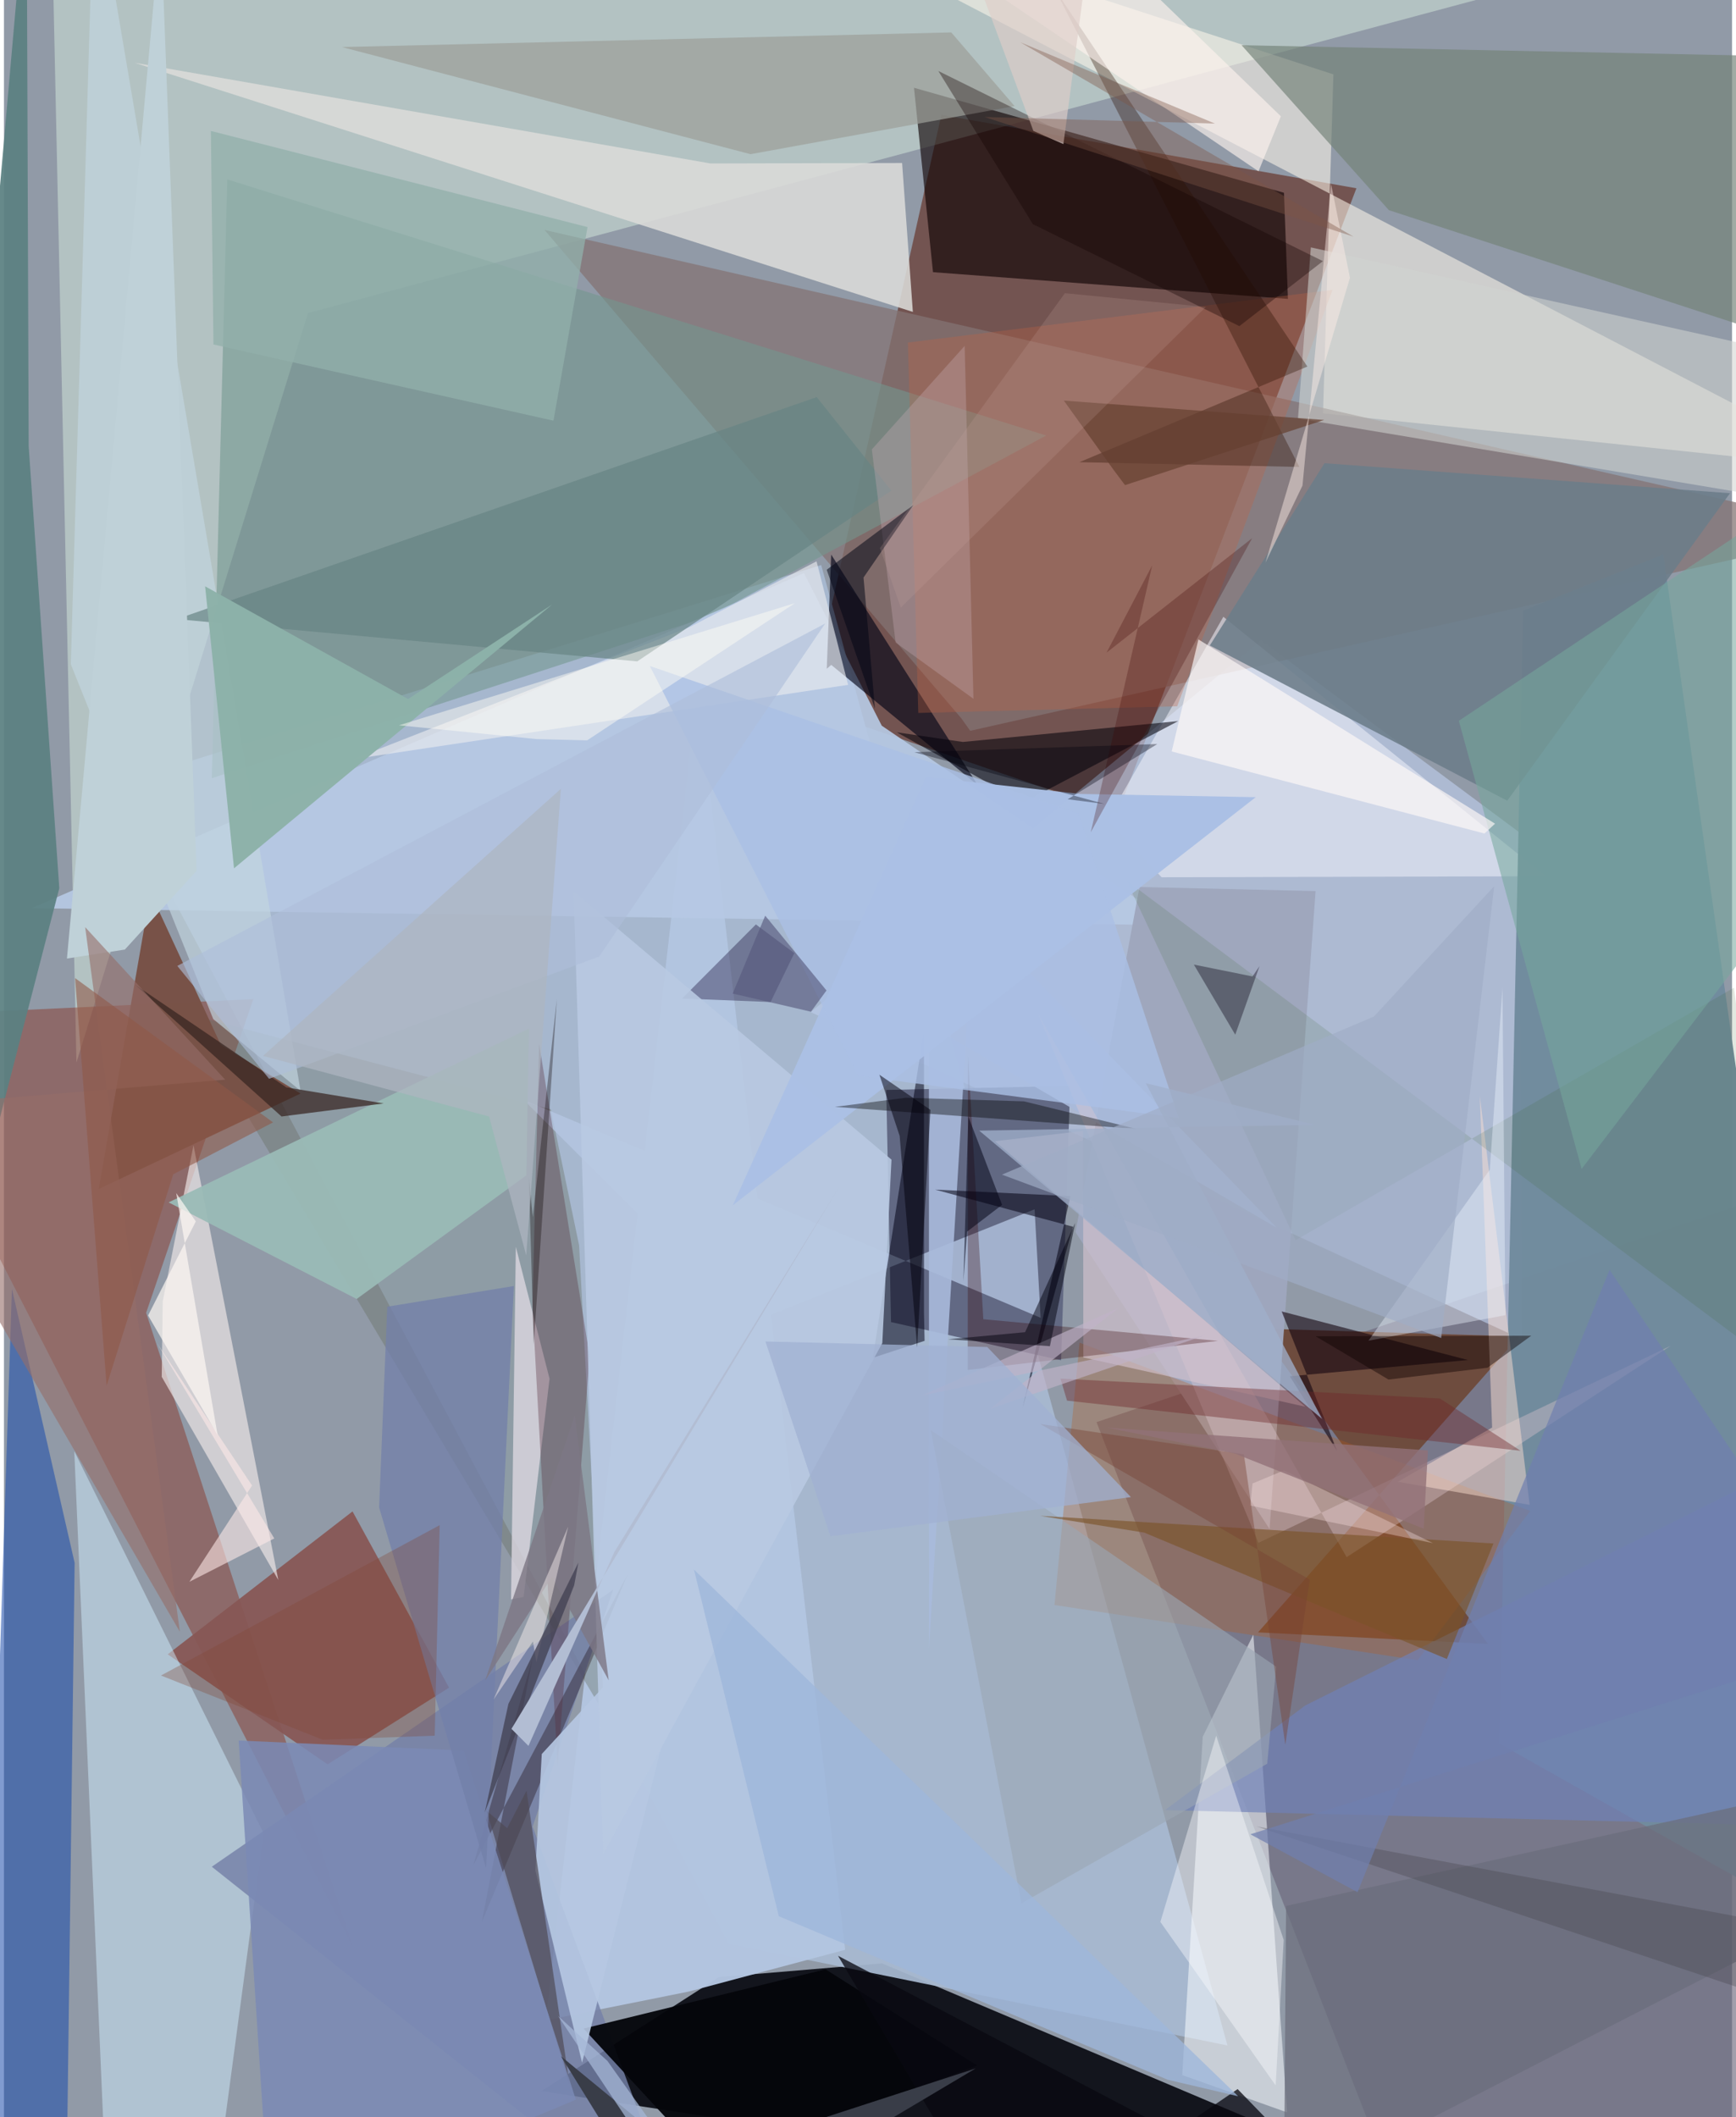 <svg xmlns="http://www.w3.org/2000/svg" width="228" height="278" viewBox="0 0 836 1024"><path fill="#919aa7" d="M0 0h836v1024H0z"/><path fill="#11121a" fill-opacity=".973" d="M260.01 1011.386l85.918-55.143 78.859-6.63L747.759 1086z"/><path fill="#571400" fill-opacity=".518" d="M453.5 55.555l-64.14 286.58 149.385 51.073L654.28 91.062z"/><path fill="#a7b9d1" fill-opacity=".933" d="M52.646 379.743l297.93 560.402 241.307 49.172-196.526-716.025z"/><path fill="#696378" fill-opacity=".62" d="M850.805 579.17L528.553 687.834 683.216 1086H898z"/><path fill="#bccbe9" fill-opacity=".643" d="M608.132 309.674L390.287 489.527l343.918 158.168-1.165-245.155z"/><path fill="#e4fcea" fill-opacity=".408" d="M23.618-16.716L35.07 513.857 147.062 151.39 898-49.827z"/><path fill="#881e08" fill-opacity=".38" d="M120.62 483.255l-51.84 151.71L168.957 942.1-62 491.854z"/><path fill="#0d0003" fill-opacity=".624" d="M619.235 93.235L440.251 42.451l9.193 89.188 171.708 12.92z"/><path fill="#626983" fill-opacity=".992" d="M511.406 657.931l-82.274-18.49-2.305-112.276 88.972-1.954z"/><path fill="#fff7eb" fill-opacity=".557" d="M342.273-62L643.15 35.977l-5.021 163.926L898 227.168z"/><path fill="#875755" fill-opacity=".933" d="M79.222 800.138l89.407-69.121 46.695 85.243-58.75 37.1z"/><path fill="#847374" fill-opacity=".737" d="M463.23 347.533l4.216 5.926L898 256.737l-636.495-145.53z"/><path fill="#d0edfd" fill-opacity=".498" d="M50.6 1086l50.637-17.866 24.301-181.57-91.52-184.687z"/><path fill="#b3c6e2" fill-opacity=".965" d="M262.078 977.134L335.57 332.08l71.382 610.962-75.632 20.202z"/><path fill="#6e4c3e" fill-opacity=".992" d="M606.484 642.535l126.464 3.858-126.254 143.13 111.215 5.573z"/><path fill="#f7fcff" fill-opacity=".537" d="M604.425 790.606l-24.477 49.379-9.926 163.652 50.708 18.044z"/><path fill="#dbdbd9" fill-opacity=".871" d="M341.805 79.066L63.215 30.364 439.702 150.87l-5.208-72.035z"/><path fill="#626c5d" fill-opacity=".357" d="M88.34 490.286l202.112 338.648L278.24 602.36l-13.679-65.79z"/><path fill="#1e4eab" fill-opacity=".561" d="M3.852 623.358l-13.84 425.224L29.903 1086l4.29-330.098z"/><path fill="#73978e" fill-opacity=".584" d="M108.04 86.772l-7.485 289.602 240.935-78.377 162.71-87.364z"/><path fill="#b7c9e4" fill-opacity=".918" d="M424.667 351l142.126 96.539-553.332-8.308 373.566-162.039z"/><path fill="#eff1f9" fill-opacity=".549" d="M745.847 423.809l-185.799.49-26.296-27.696 56.154-98.279z"/><path fill="#7581a7" fill-opacity=".824" d="M294.708 768.926L100.548 902.87 330.999 1086 255.74 883.456z"/><path fill="#718c9e" fill-opacity=".973" d="M734.912 295.349l-11.51 547.911L898 941.734 802.757 268.14z"/><path fill="#748279" fill-opacity=".675" d="M883.366 171.3L898 27.982l-299.277-6.12 71.265 79.791z"/><path fill="#9ea7bd" fill-opacity=".984" d="M549.351 429.014l-30.959 166.944 93.875 143.584 22.258-308.562z"/><path fill="#ede6e6" fill-opacity=".678" d="M76.807 629.477l14.884-75.55 41.028 210.268-56.39-98.268z"/><path fill="#ba5a1a" fill-opacity=".294" d="M738.338 730.772l-54.397 72.234-175.724-26.72 12.115-126.87z"/><path fill="#785146" fill-opacity=".984" d="M143.478 528.925l-97.634 46.169 24.997-143.418 34.07 73.72z"/><path fill="#5b8182" fill-opacity=".933" d="M11.958 215.795l-.984-272.387L-62 772.913 26.771 429.62z"/><path fill="#6c7d89" fill-opacity=".882" d="M638.835 224.042l-55.47 88.149 143.878 75.086 107.772-148.725z"/><path fill="#000216" fill-opacity=".624" d="M400.212 321.58l-2.164 1.881 2.148-55.23 70.988 111.653z"/><path fill="#04030c" fill-opacity=".565" d="M493.2 388.115l-61.29-33.92 31.974 4.661 104.19-10.088z"/><path fill="#b5c7e3" fill-opacity=".765" d="M359.957 640.376l138.636-55.484 2.914 52.481-250.172-105.465z"/><path fill="#a8bada" fill-opacity=".91" d="M447.524 797.303l21.56-354.69 146.683 151.24-168.307-98.14z"/><path fill="#05060b" fill-opacity=".957" d="M341.682 1047.49l129.076-48.497-73.293-46.505-117.08 28.677z"/><path fill="#9c9f99" fill-opacity=".71" d="M458.273 15.674L163.51 22.763l197.66 51.81L488.91 51.32z"/><path fill="#c06343" fill-opacity=".318" d="M642.745 140.19l-75.17 201.42-125.251 3.217-5.02-179.154z"/><path fill="#c1d5df" fill-opacity=".671" d="M143.474 527.596l-42.227-34.709-68.902-171.612L43.615-62z"/><path fill="#ddd8e0" fill-opacity=".788" d="M247.63 603.04l-2.313 170.532 6.098-1.212 12.529-105.53z"/><path fill="#e1c9d2" fill-opacity=".365" d="M500.409 490.622l149.137 262.526 156.823-102.271-199.494 95.342z"/><path fill="#7081b7" fill-opacity=".682" d="M898 883.803l-44.636-170.566-223.736 111.577-67.94 50.673z"/><path fill="#e9ebf0" fill-opacity=".635" d="M168.957 367.17l163.029-63.994 61.128-31.681 15.275 59.739z"/><path fill="#000014" fill-opacity=".525" d="M420.35 656.703l25.034-8.19-.298-13.546-.015-136.551z"/><path fill="#0c002b" fill-opacity=".349" d="M382.364 461.004l-18.596-13.89-35.704 35.837 42.808 1.695z"/><path fill="#678484" fill-opacity=".698" d="M83.59 299.453l309.604-107.398 36.11 45.26-122.933 82.575z"/><path fill="#170409" fill-opacity=".345" d="M301.56 761.77l-70.378 167.797 24.559-127.53-28.715 100.197z"/><path fill="#9abab6" fill-opacity=".949" d="M252.73 568.47l1.259-71.005-174.335 84.086 90.972 46.72z"/><path fill="#d5c3cf" fill-opacity=".624" d="M479.398 551.955l150.13 128.412-107.339-23.832-.143-109.539z"/><path fill="#d0d4d0" fill-opacity=".557" d="M898 178.828L632.232 119.65l-6.22 82.75 237.371 39.628z"/><path fill="#150510" fill-opacity=".6" d="M618.122 634.295l26.917 67.702-23.003-36.325 86.18-7.876z"/><path fill="#fee0d2" fill-opacity=".478" d="M738.082 727.84l-63.758-11.15 45.612-26.238-5.952-160.389z"/><path fill="#2c0f00" fill-opacity=".349" d="M626.678 225.845L508.73-4.638 630.554 177.29l-110.29 46.252z"/><path fill="#39662b" fill-opacity=".145" d="M543.006 425.842l318.05 237.645L836.92 477.72 624.857 599.824z"/><path fill="#572e3c" fill-opacity=".349" d="M267.83 854.266l15.506-198.31L258.89 504.83l-3.229 126.958z"/><path fill="#b6c8e2" fill-opacity=".906" d="M260.176 848.364l-3.074 56.316 22.582 92.971 59.001-234.911z"/><path fill="#362421" fill-opacity=".722" d="M136.602 525.925l47.118 7.774-49.438 6.311-70.78-63.666z"/><path fill="#4f4b55" fill-opacity=".69" d="M273.658 1008.613l-20.847-142.52-9.365 18.122-10.024-8.462z"/><path fill="#030111" fill-opacity=".541" d="M515.924 578.516l-65.476-3.138 66.738 17.958-24.4 87.641z"/><path fill="#8db1a9" fill-opacity=".98" d="M97.32 283.589l13.978 136.386L265.19 292.379l-69.68 45.716z"/><path fill="#6e2728" fill-opacity=".404" d="M733.738 701.702l-219.454-24.257-3.174-10.654 183.56 9.613z"/><path fill="#7b8ab5" fill-opacity=".855" d="M276.655 1015.523l-54.22-168.84-108.873-4.847 15.28 235.748z"/><path fill="#b8c9e2" fill-opacity=".894" d="M429.365 560.879L275.597 431.126l14.286 465.665 135.035-247.186z"/><path fill="#360001" fill-opacity=".294" d="M473.791 638.07l-7.44-127.963-.116 152.507 121.053-14.08z"/><path fill="#6a6e7b" fill-opacity=".706" d="M619.181 1061.112L898 917.995l-8.557-55.608-269.188 59.419z"/><path fill="#abc0e4" fill-opacity=".984" d="M520.66 384.005l84.923 1.562-252.99 197.414 93.519-207.158z"/><path fill="#727fa9" fill-opacity=".769" d="M233.248 903.629L181.493 729.12l3.94-97.117 61.24-10.001z"/><path fill-opacity=".384" d="M548.032 546.057L401.96 535.35l34.355-4.408 57.145 1.748z"/><path fill="#9ba7b3" fill-opacity=".608" d="M448.325 691.63l167.158 114.486-4.352 46.932-118.904 67.54z"/><path fill="#c5aab4" fill-opacity=".341" d="M469.01 337.99l-4.242-170.7-44.905 50.07 11.507 93.41z"/><path fill="#92b0ab" fill-opacity=".761" d="M282.312 109.833l-16.468 93.638L101.35 166.61l-1.249-103.276z"/><path fill="#76a89d" fill-opacity=".557" d="M896.49 220.244L703.829 348.628l59.41 216.725L898 388.517z"/><path fill="#7b5328" fill-opacity=".631" d="M551.648 741.276l-50.381-8.125 219.313 13.378-22.557 55.87z"/><path fill="#fef8f7" fill-opacity=".655" d="M564.909 363.459l151.306 39.681 5.134-4.752-143.511-89.129z"/><path fill="#eef6ff" fill-opacity=".4" d="M718.81 565.755l6.123-88.015 1.432 158.37-66.268 12.336z"/><path fill="#fcfdff" fill-opacity=".408" d="M619.109 938.297l-32.67-98.804-26.997 90.069 55.774 79.086z"/><path fill="#fdf2ed" fill-opacity=".639" d="M521.04-37.244L392.926-62 606.925 82.863 617.74 56.25z"/><path fill="#000514" fill-opacity=".518" d="M421.37 342.841l-5.532-63.519 24.079-35.046-41.893 31.283z"/><path fill="#130200" fill-opacity=".349" d="M638.074 126.304l-40.413 31.444-99.905-49.336-45.744-74.079z"/><path fill="#3d0000" fill-opacity=".263" d="M525.765 402.53l29.72-129.082-22.088 42.212 70.448-55.371z"/><path fill="#090910" fill-opacity=".757" d="M596.805 1010.416L486.133 1086l-82.625-140.049L670.126 1086z"/><path fill="#7d7784" fill-opacity=".816" d="M292.565 812.721l-16.421-128.09-43.36 128.195 32.313-50.032z"/><path fill="#fff6f4" fill-opacity=".435" d="M236.856 822.004l19.052-28.076 1.656 10.057 15.399-65.604z"/><path fill="#080015" fill-opacity=".376" d="M607.41 467.283l-3.383 4.988-28.373-5.724 20.012 33.895z"/><path fill="#9eb6db" fill-opacity=".773" d="M333.82 759.172l41.027 167.64 188.082 79.07 34.141 8.008z"/><path fill="#434253" fill-opacity=".784" d="M275.842 766.81l2.048-11.03-33.852 68.314-11.44 52.505z"/><path fill="#bfd1d8" d="M93.22 421.152L75.846-36.73 30.474 463.618l28.014-4.347z"/><path fill="#c1b3c9" fill-opacity=".639" d="M443.612 675.126l95.436-42.401-61.853 48.603 103.432-35.374z"/><path fill="#aabfe5" fill-opacity=".804" d="M312.466 322.136l100.784 198.23 155.053 20.354-48.451-147.302z"/><path fill="#956d68" fill-opacity=".604" d="M107.002 522.206L-62 536.266 85.092 789.22 39.28 448.424z"/><path fill="#393d48" d="M470.1 1000.422L326.034 1086l-56.549-91.442 61.963 50.928z"/><path fill="#654031" fill-opacity=".706" d="M638.655 203.126l-96.318 31.514-5.602-7.48-23.996-33.407z"/><path fill="#01000e" fill-opacity=".49" d="M456.775 647.77l37.217-3.43 24.24-52.856-12.235 59.617z"/><path fill="#585a7d" fill-opacity=".639" d="M352.528 480.55l15.742-37.682 29.644 36.185-7.504 10.275z"/><path fill="#ffeae9" fill-opacity=".58" d="M89.704 765.062l41.08-20.966-56.622-94.325 45.862 68.719z"/><path fill="#0f0000" fill-opacity=".439" d="M669.8 667.235l-35.253-20.925 104.311-.283-21.164 15.505z"/><path fill="#fef7f4" fill-opacity=".698" d="M83.334 577.05l19.998 116.958-33.604-57.762 23.086-45.491z"/><path fill="#b2bdd3" d="M253.743 844.437l-8.23-8.253 158.91-262.724-109.139 177.203z"/><path fill="#decdc8" fill-opacity=".663" d="M466.734-20.767l31.286 84.101 14.516 6.375 12.34-93.495z"/><path fill="#a5b7d6" fill-opacity=".737" d="M335.826 1058.513l-43.87-61.7-23.874-21.737L342.159 1086z"/><path fill="#9fafcb" fill-opacity=".765" d="M637.667 686.287l-85.29-162.391 81.99 20.167-162.567 2.784z"/><path fill="#fee6e4" fill-opacity=".337" d="M604.025 717.515l15.166-6.34 72.136 35.188-88.395-18.171z"/><path fill="#9fadc6" fill-opacity=".678" d="M695.289 647.15l-212.476-79.018 179.949-76.471 58.158-63.022z"/><path fill="#000112" fill-opacity=".506" d="M482.867 582.74l-16.326-42.717-2.393 79.698 1.787-24.036z"/><path fill="#774133" fill-opacity=".408" d="M599.854 703.42l20.031 140.464 11.826-79.855-130.365-75.293z"/><path fill="#c8a5a1" fill-opacity=".196" d="M581.417 148.485L513.26 141.8l-89.488 123.291 10.097 28.77z"/><path fill="#feeee8" fill-opacity=".459" d="M628.195 234.852L610.3 272.076l40.854-137.72-9.139-45.387z"/><path fill="#a1b1d3" fill-opacity=".741" d="M368.365 648.824l31.447 94.234 145.39-18.958-69.502-72.596z"/><path fill="#fffdf5" fill-opacity=".471" d="M282.132 358.078l-24.504-.612-66.544-6.663 191.595-59.094z"/><path fill="#03000c" fill-opacity=".506" d="M448.203 536.787l-24.692-16.988 9.809 29.62 8.453 102.327z"/><path fill="#424146" fill-opacity=".306" d="M858.843 967.902L869.849 1086 898 938.1l-292.037-54.727z"/><path fill="#834737" fill-opacity=".325" d="M210.79 737.661L75.962 810.383l78.263 31.074 54.16-1.97z"/><path fill="#00020d" fill-opacity=".349" d="M440.37 363.816l117.576-3.95-43.343 26.71 17.794 2.268z"/><path fill="#0c0002" fill-opacity=".325" d="M255.843 588.715L267.47 483.22l-11.177 167.044-2.355-80.696z"/><path fill="#7e5544" fill-opacity=".384" d="M474.332 56.58l178.529 57.865-161.141-93.98 94.128 39.306z"/><path fill="#aebed9" fill-opacity=".616" d="M128.25 521.78l-44.388-54.597 313.433-165.624-109.342 161.085z"/><path fill="#707fae" fill-opacity=".71" d="M776.737 614.191L654.823 915.193l-51.86-28.012L898 793.954z"/><path fill="#adb6c1" fill-opacity=".722" d="M234.682 540.01l17.982 67.194 16.754-225.66-144.125 129.155z"/><path fill="#927178" fill-opacity=".796" d="M533.566 690.477l61.896 12.569 91.358 36.323 2.04-37.857z"/><path fill="#905948" fill-opacity=".58" d="M130.19 542.862l-95.792-69.796L49.66 670.22l32.243-102.272z"/></svg>